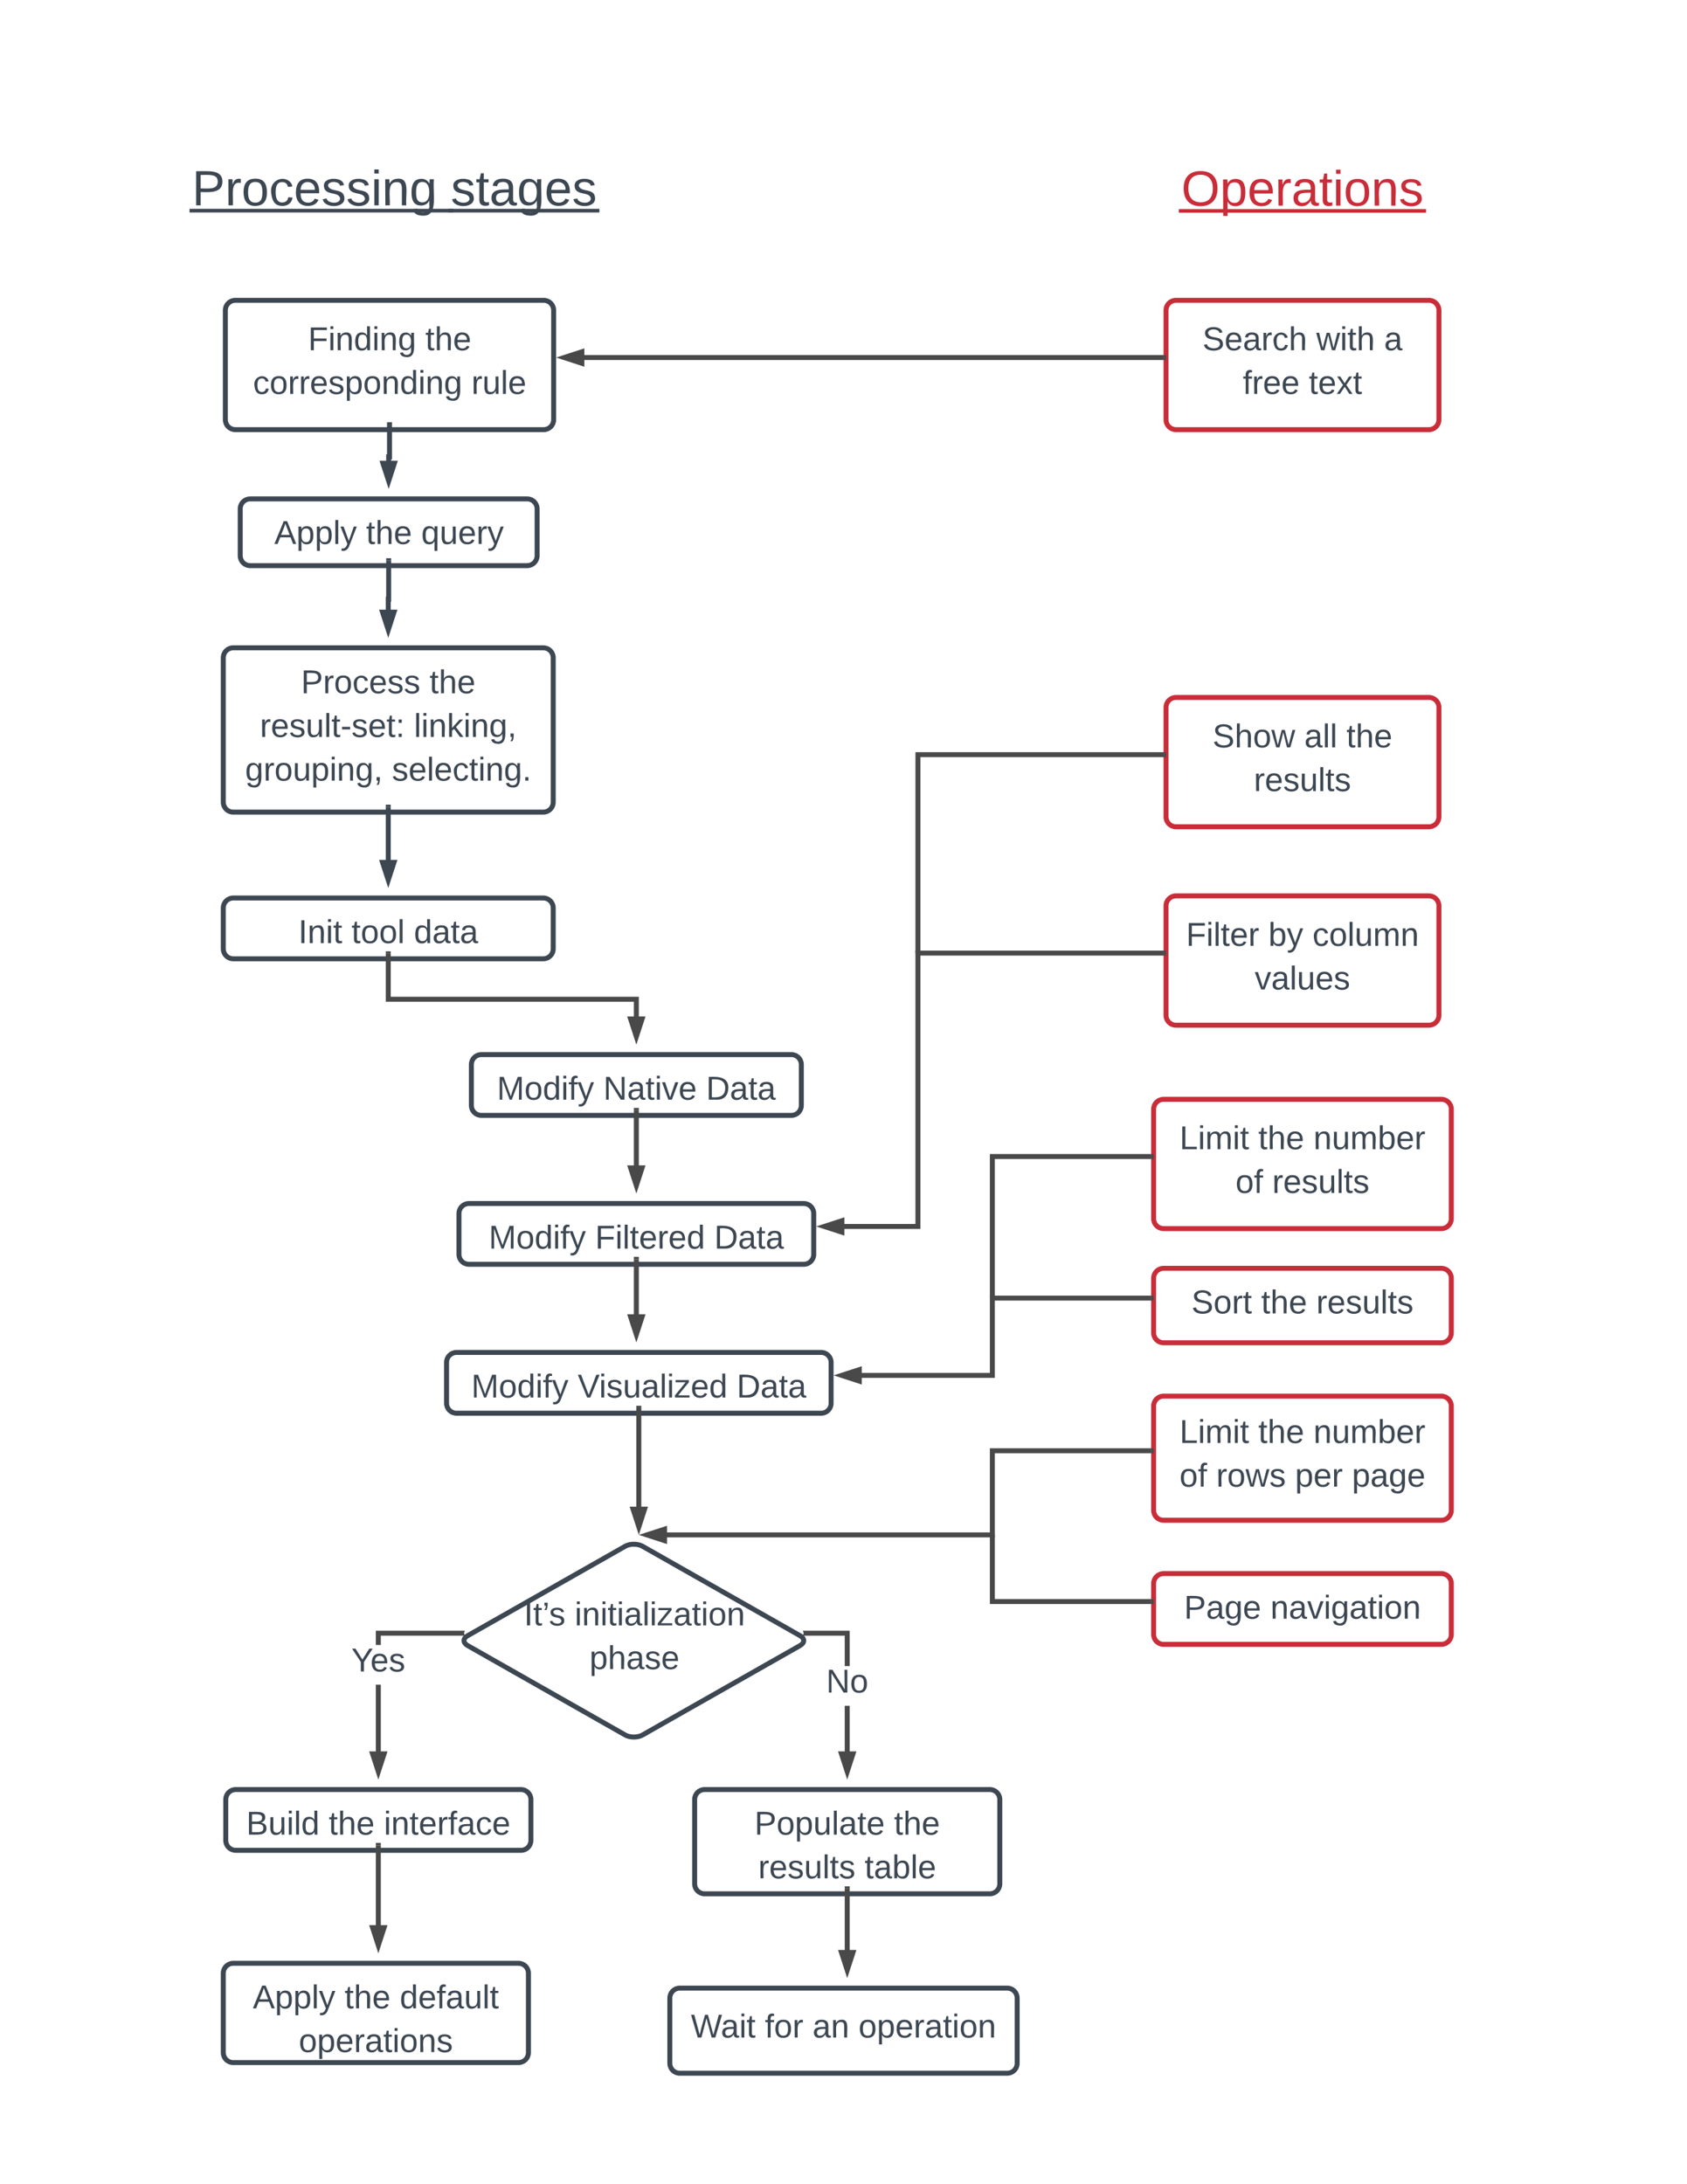 <svg xmlns="http://www.w3.org/2000/svg" xmlns:xlink="http://www.w3.org/1999/xlink" xmlns:lucid="lucid" width="1360" height="1760"><g transform="translate(0 1696)" lucid:page-tab-id="YGcM5DNywbTK"><path d="M0 0h1360v1760H0z" fill="#fff"/><g filter="url(#a)"><path d="M504.04-456.05c3.84-2.18 10.08-2.18 13.92 0l127.08 72.1c3.84 2.18 3.84 5.72 0 7.9l-127.08 72.1c-3.84 2.18-10.08 2.18-13.92 0l-127.08-72.1c-3.84-2.18-3.84-5.72 0-7.9z" stroke="#3d4752" stroke-width="4" fill="#fff"/><use xlink:href="#b" transform="matrix(1,0,0,1,385,-445) translate(37.389 52.733)"/><use xlink:href="#c" transform="matrix(1,0,0,1,385,-445) translate(78.278 52.733)"/><use xlink:href="#d" transform="matrix(1,0,0,1,385,-445) translate(90.204 87.933)"/></g><g filter="url(#e)"><path d="M181.67-1452c0-4.42 3.58-8 8-8h248.66c4.42 0 8 3.58 8 8v88.2c0 4.42-3.58 8-8 8H189.67c-4.42 0-8-3.58-8-8z" stroke="#3d4752" stroke-width="4" fill="#fff"/><use xlink:href="#f" transform="matrix(1,0,0,1,196.665,-1445) translate(51.685 25.233)"/><use xlink:href="#g" transform="matrix(1,0,0,1,196.665,-1445) translate(146.278 25.233)"/><use xlink:href="#h" transform="matrix(1,0,0,1,196.665,-1445) translate(7.315 60.433)"/><use xlink:href="#i" transform="matrix(1,0,0,1,196.665,-1445) translate(183.389 60.433)"/></g><path d="M314-1353.8v25.9h-.67v4.43" stroke="#3d4752" stroke-width="4" fill="none"/><path d="M316-1353.8h-4v-2h4zM313.33-1308.47l-4.63-14.27h9.27z" fill="#3d4752"/><path d="M313.33-1302l-7.4-22.74h14.8zm-1.88-18.74l1.88 5.8 1.88-5.8z" fill="#3d4752"/><g filter="url(#j)"><path d="M193.66-1292c0-4.42 3.58-8 8-8H425c4.42 0 8 3.58 8 8v37.8c0 4.42-3.58 8-8 8H201.66c-4.42 0-8-3.58-8-8z" stroke="#3d4752" stroke-width="4" fill="#fff"/><use xlink:href="#k" transform="matrix(1,0,0,1,208.661,-1285) translate(12.481 21.333)"/><use xlink:href="#l" transform="matrix(1,0,0,1,208.661,-1285) translate(86.481 21.333)"/><use xlink:href="#m" transform="matrix(1,0,0,1,208.661,-1285) translate(130.926 21.333)"/></g><path d="M313.33-1244.2v31.1H313v9.63" stroke="#3d4752" stroke-width="4" fill="none"/><path d="M315.33-1244.2h-4v-2h4zM313-1188.47l-4.64-14.27h9.28z" fill="#3d4752"/><path d="M313-1182l-7.4-22.74h14.8zm-1.88-18.74l1.88 5.8 1.88-5.8z" fill="#3d4752"/><g filter="url(#n)"><path d="M180-1172c0-4.42 3.58-8 8-8h250c4.42 0 8 3.58 8 8v116.4c0 4.42-3.58 8-8 8H188c-4.42 0-8-3.58-8-8z" stroke="#3d4752" stroke-width="4" fill="#fff"/><use xlink:href="#o" transform="matrix(1,0,0,1,195,-1165) translate(47.667 21.633)"/><use xlink:href="#g" transform="matrix(1,0,0,1,195,-1165) translate(151.296 21.633)"/><use xlink:href="#p" transform="matrix(1,0,0,1,195,-1165) translate(14.519 56.833)"/><use xlink:href="#q" transform="matrix(1,0,0,1,195,-1165) translate(138.741 56.833)"/><use xlink:href="#r" transform="matrix(1,0,0,1,195,-1165) translate(2.593 92.033)"/><use xlink:href="#s" transform="matrix(1,0,0,1,195,-1165) translate(120.963 92.033)"/></g><g filter="url(#t)"><path d="M180-970.4c0-4.42 3.58-8 8-8h250c4.42 0 8 3.58 8 8v32.98c0 4.42-3.58 8-8 8H188c-4.42 0-8-3.58-8-8z" stroke="#3d4752" stroke-width="4" fill="#fff"/><use xlink:href="#u" transform="matrix(1,0,0,1,195,-963.4) translate(45.481 21.333)"/><use xlink:href="#v" transform="matrix(1,0,0,1,195,-963.4) translate(88.37 21.333)"/><use xlink:href="#w" transform="matrix(1,0,0,1,195,-963.4) translate(138.667 21.333)"/></g><path d="M313-1045.6v43.73" stroke="#3d4752" stroke-width="4" fill="none"/><path d="M315-1045.6h-4v-2h4zM313-986.87l-4.64-14.27h9.28z" fill="#3d4752"/><path d="M313-980.4l-7.4-22.74h14.8zm-1.88-18.74l1.88 5.8 1.88-5.8z" fill="#3d4752"/><g filter="url(#t)"><path d="M380-844.22c0-4.42 3.58-8 8-8h250c4.42 0 8 3.58 8 8v32.98c0 4.42-3.58 8-8 8H388c-4.42 0-8-3.58-8-8z" stroke="#3d4752" stroke-width="4" fill="#fff"/><use xlink:href="#x" transform="matrix(1,0,0,1,395,-837.22) translate(5.593 21.333)"/><use xlink:href="#y" transform="matrix(1,0,0,1,395,-837.22) translate(91.37 21.333)"/><use xlink:href="#z" transform="matrix(1,0,0,1,395,-837.22) translate(174.185 21.333)"/></g><g filter="url(#A)"><path d="M370-724.22c0-4.42 3.58-8 8-8h270c4.42 0 8 3.58 8 8v32.98c0 4.42-3.58 8-8 8H378c-4.42 0-8-3.58-8-8z" stroke="#3d4752" stroke-width="4" fill="#fff"/><use xlink:href="#x" transform="matrix(1,0,0,1,385,-717.22) translate(9 21.333)"/><use xlink:href="#B" transform="matrix(1,0,0,1,385,-717.22) translate(94.778 21.333)"/><use xlink:href="#z" transform="matrix(1,0,0,1,385,-717.22) translate(190.778 21.333)"/></g><g filter="url(#C)"><path d="M360-604.22c0-4.42 3.58-8 8-8h294c4.42 0 8 3.58 8 8v32.98c0 4.42-3.58 8-8 8H368c-4.42 0-8-3.58-8-8z" stroke="#3d4752" stroke-width="4" fill="#fff"/><use xlink:href="#x" transform="matrix(1,0,0,1,375,-597.22) translate(4.926 21.333)"/><use xlink:href="#D" transform="matrix(1,0,0,1,375,-597.22) translate(90.704 21.333)"/><use xlink:href="#z" transform="matrix(1,0,0,1,375,-597.22) translate(218.852 21.333)"/></g><path d="M313-927.42v36.6h200v15.13" stroke="#494949" stroke-width="4" fill="none"/><path d="M315-927.42h-4v-2h4zM513-860.7l-4.64-14.26h9.28z" fill="#494949"/><path d="M513-854.22l-7.4-22.74h14.8zm-1.88-18.74l1.88 5.8 1.88-5.8z" fill="#494949"/><path d="M513-801.24v45.55" stroke="#494949" stroke-width="4" fill="none"/><path d="M515-801.24h-4v-2h4zM513-740.7l-4.64-14.26h9.28z" fill="#494949"/><path d="M513-734.22l-7.4-22.74h14.8zm-1.88-18.74l1.88 5.8 1.88-5.8z" fill="#494949"/><path d="M513-681.24v45.55" stroke="#494949" stroke-width="4" fill="none"/><path d="M515-681.24h-4v-2h4zM513-620.7l-4.64-14.26h9.28z" fill="#494949"/><path d="M513-614.22l-7.4-22.74h14.8zm-1.88-18.74l1.88 5.8 1.88-5.8z" fill="#494949"/><path d="M515-561.24v80.58" stroke="#494949" stroke-width="4" fill="none"/><path d="M517-561.24h-4v-2h4zM515-465.66l-4.64-14.26h9.28z" fill="#494949"/><path d="M515-459.2l-7.4-22.72h14.8zm-1.88-18.72l1.88 5.8 1.88-5.8z" fill="#494949"/><g filter="url(#E)"><path d="M182-252c0-4.42 3.58-8 8-8h230c4.42 0 8 3.58 8 8v32.98c0 4.42-3.58 8-8 8H190c-4.42 0-8-3.58-8-8z" stroke="#3d4752" stroke-width="4" fill="#fff"/><use xlink:href="#F" transform="matrix(1,0,0,1,197,-245) translate(1.481 21.333)"/><use xlink:href="#l" transform="matrix(1,0,0,1,197,-245) translate(68 21.333)"/><use xlink:href="#G" transform="matrix(1,0,0,1,197,-245) translate(112.444 21.333)"/></g><path d="M307-283.47h-4v-55.02h4zM372-378h-65v7.5h-4V-382h69zM374.08-380.06l.67 2.06H372v-4h2.8zM305-268.47l-4.64-14.27h9.28z" fill="#494949"/><path d="M305-262l-7.4-22.74h14.8zm-1.88-18.74l1.88 5.8 1.88-5.8z" fill="#494949"/><use xlink:href="#H" transform="matrix(1,0,0,1,283.259,-370.495) translate(0.005 21.333)"/><g filter="url(#I)"><path d="M180-112c0-4.42 3.58-8 8-8h230c4.42 0 8 3.58 8 8v64c0 4.42-3.58 8-8 8H188c-4.42 0-8-3.58-8-8z" stroke="#3d4752" stroke-width="4" fill="#fff"/><use xlink:href="#k" transform="matrix(1,0,0,1,195,-105) translate(8.815 21.333)"/><use xlink:href="#l" transform="matrix(1,0,0,1,195,-105) translate(82.815 21.333)"/><use xlink:href="#J" transform="matrix(1,0,0,1,195,-105) translate(127.259 21.333)"/><use xlink:href="#K" transform="matrix(1,0,0,1,195,-105) translate(45.852 56.533)"/></g><path d="M305-209.02v65.55" stroke="#494949" stroke-width="4" fill="none"/><path d="M307-209.02h-4v-2h4zM305-128.47l-4.64-14.27h9.28z" fill="#494949"/><path d="M305-122l-7.4-22.74h14.8zm-1.88-18.74l1.88 5.8 1.88-5.8z" fill="#494949"/><g filter="url(#L)"><path d="M560-252c0-4.42 3.58-8 8-8h230c4.42 0 8 3.58 8 8v68c0 4.42-3.58 8-8 8H568c-4.42 0-8-3.58-8-8z" stroke="#3d4752" stroke-width="4" fill="#fff"/><use xlink:href="#M" transform="matrix(1,0,0,1,575,-245) translate(33.222 21.333)"/><use xlink:href="#g" transform="matrix(1,0,0,1,575,-245) translate(145.741 21.333)"/><use xlink:href="#N" transform="matrix(1,0,0,1,575,-245) translate(36.259 56.533)"/><use xlink:href="#O" transform="matrix(1,0,0,1,575,-245) translate(122.037 56.533)"/></g><path d="M685-283.47h-4v-38.02h4zm0-70.02h-4V-378h-31v-4h35zM650-378h-2.8l.72-1.94-.67-2.06H650zM683-268.47l-4.64-14.27h9.28z" fill="#494949"/><path d="M683-262l-7.4-22.74h14.8zm-1.88-18.74l1.88 5.8 1.88-5.8z" fill="#494949"/><use xlink:href="#P" transform="matrix(1,0,0,1,666,-353.495) translate(0.005 21.333)"/><g filter="url(#Q)"><path d="M540-92c0-4.42 3.58-8 8-8h264c4.42 0 8 3.58 8 8v52.6c0 4.42-3.58 8-8 8H548c-4.42 0-8-3.58-8-8z" stroke="#3d4752" stroke-width="4" fill="#fff"/><use xlink:href="#R" transform="matrix(1,0,0,1,555,-85) translate(1.963 24.833)"/><use xlink:href="#S" transform="matrix(1,0,0,1,555,-85) translate(61.593 24.833)"/><use xlink:href="#T" transform="matrix(1,0,0,1,555,-85) translate(100.037 24.833)"/><use xlink:href="#U" transform="matrix(1,0,0,1,555,-85) translate(137.074 24.833)"/></g><path d="M683-174v50.53" stroke="#494949" stroke-width="4" fill="none"/><path d="M685-174h-4v-2h4zM683-108.47l-4.64-14.27h9.28z" fill="#494949"/><path d="M683-102l-7.4-22.74h14.8zm-1.88-18.74l1.88 5.8 1.88-5.8z" fill="#494949"/><g filter="url(#V)"><path d="M940-1452c0-4.42 3.58-8 8-8h204c4.42 0 8 3.58 8 8v88.2c0 4.42-3.58 8-8 8H948c-4.42 0-8-3.58-8-8z" stroke="#c92d39" stroke-width="4" fill="#fff"/><use xlink:href="#W" transform="matrix(1,0,0,1,955,-1445) translate(14.37 25.233)"/><use xlink:href="#X" transform="matrix(1,0,0,1,955,-1445) translate(106.148 25.233)"/><use xlink:href="#Y" transform="matrix(1,0,0,1,955,-1445) translate(160.815 25.233)"/><use xlink:href="#Z" transform="matrix(1,0,0,1,955,-1445) translate(46.889 60.433)"/><use xlink:href="#aa" transform="matrix(1,0,0,1,955,-1445) translate(100.148 60.433)"/></g><g filter="url(#V)"><path d="M940-1132c0-4.42 3.58-8 8-8h204c4.42 0 8 3.58 8 8v88.2c0 4.42-3.58 8-8 8H948c-4.42 0-8-3.58-8-8z" stroke="#c92d39" stroke-width="4" fill="#fff"/><use xlink:href="#ab" transform="matrix(1,0,0,1,955,-1125) translate(22.519 25.233)"/><use xlink:href="#ac" transform="matrix(1,0,0,1,955,-1125) translate(96.519 25.233)"/><use xlink:href="#g" transform="matrix(1,0,0,1,955,-1125) translate(130.444 25.233)"/><use xlink:href="#ad" transform="matrix(1,0,0,1,955,-1125) translate(55.815 60.433)"/></g><g filter="url(#V)"><path d="M940-972.1c0-4.42 3.58-8 8-8h204c4.42 0 8 3.58 8 8v88.2c0 4.42-3.58 8-8 8H948c-4.42 0-8-3.58-8-8z" stroke="#c92d39" stroke-width="4" fill="#fff"/><use xlink:href="#ae" transform="matrix(1,0,0,1,955,-965.1) translate(1.148 25.233)"/><use xlink:href="#af" transform="matrix(1,0,0,1,955,-965.1) translate(67.519 25.233)"/><use xlink:href="#ag" transform="matrix(1,0,0,1,955,-965.1) translate(103.074 25.233)"/><use xlink:href="#ah" transform="matrix(1,0,0,1,955,-965.1) translate(56.519 60.433)"/></g><g filter="url(#ai)"><path d="M930-808.2c0-4.42 3.58-8 8-8h224c4.42 0 8 3.58 8 8v88.2c0 4.42-3.58 8-8 8H938c-4.42 0-8-3.58-8-8z" stroke="#c92d39" stroke-width="4" fill="#fff"/><use xlink:href="#aj" transform="matrix(1,0,0,1,945,-801.2) translate(5.926 25.233)"/><use xlink:href="#l" transform="matrix(1,0,0,1,945,-801.2) translate(69.407 25.233)"/><use xlink:href="#ak" transform="matrix(1,0,0,1,945,-801.2) translate(113.852 25.233)"/><use xlink:href="#al" transform="matrix(1,0,0,1,945,-801.2) translate(51 60.433)"/><use xlink:href="#ad" transform="matrix(1,0,0,1,945,-801.2) translate(80.63 60.433)"/></g><g filter="url(#am)"><path d="M930-672c0-4.42 3.58-8 8-8h224c4.42 0 8 3.58 8 8v44c0 4.42-3.58 8-8 8H938c-4.42 0-8-3.58-8-8z" stroke="#c92d39" stroke-width="4" fill="#fff"/><use xlink:href="#an" transform="matrix(1,0,0,1,945,-665) translate(15.481 21.333)"/><use xlink:href="#l" transform="matrix(1,0,0,1,945,-665) translate(71.704 21.333)"/><use xlink:href="#ad" transform="matrix(1,0,0,1,945,-665) translate(116.148 21.333)"/></g><g filter="url(#ao)"><path d="M930-569c0-4.42 3.58-8 8-8h224c4.42 0 8 3.58 8 8v84c0 4.42-3.58 8-8 8H938c-4.42 0-8-3.58-8-8z" stroke="#c92d39" stroke-width="4" fill="#fff"/><use xlink:href="#aj" transform="matrix(1,0,0,1,945,-562) translate(5.926 22.733)"/><use xlink:href="#l" transform="matrix(1,0,0,1,945,-562) translate(69.407 22.733)"/><use xlink:href="#ak" transform="matrix(1,0,0,1,945,-562) translate(113.852 22.733)"/><use xlink:href="#al" transform="matrix(1,0,0,1,945,-562) translate(5.852 57.933)"/><use xlink:href="#ap" transform="matrix(1,0,0,1,945,-562) translate(35.481 57.933)"/><use xlink:href="#aq" transform="matrix(1,0,0,1,945,-562) translate(99.037 57.933)"/><use xlink:href="#ar" transform="matrix(1,0,0,1,945,-562) translate(144.889 57.933)"/></g><g filter="url(#as)"><path d="M930-426c0-4.42 3.58-8 8-8h224c4.42 0 8 3.58 8 8v41c0 4.42-3.58 8-8 8H938c-4.42 0-8-3.58-8-8z" stroke="#c92d39" stroke-width="4" fill="#fff"/><use xlink:href="#at" transform="matrix(1,0,0,1,945,-419) translate(9.519 21.333)"/><use xlink:href="#au" transform="matrix(1,0,0,1,945,-419) translate(79.148 21.333)"/></g><path d="M928-527H800v67.8H536.47" stroke="#494949" stroke-width="4" fill="none"/><path d="M930-525h-2v-4h2z" fill="#494949"/><path d="M521.47-459.2l14.27-4.62v9.27z" stroke="#494949" stroke-width="4" fill="#494949"/><path d="M928-405.5H800v-53.7" stroke="#494949" stroke-width="4" fill="none"/><path d="M930-403.5h-2v-4h2z" fill="#494949"/><path d="M928-764.1H800V-650" stroke="#494949" stroke-width="4" fill="none"/><path d="M930-762.1h-2v-4h2z" fill="#494949"/><path d="M693.47-587.73H800V-650h128" stroke="#494949" stroke-width="4" fill="none"/><path d="M692.74-583.1l-14.27-4.63 14.27-4.64z" fill="#494949"/><path d="M694.74-580.34l-22.74-7.4 22.74-7.38zm-9.8-7.4l5.8 1.9v-3.77zM930-648h-2v-4h2z" fill="#494949"/><path d="M679.47-707.73H740V-928h198" stroke="#494949" stroke-width="4" fill="none"/><path d="M678.74-703.1l-14.27-4.63 14.27-4.64z" fill="#494949"/><path d="M680.74-700.34l-22.74-7.4 22.74-7.38zm-9.8-7.4l5.8 1.9v-3.77zM940-926h-2v-4h2z" fill="#494949"/><path d="M938-1087.9H740V-928" stroke="#494949" stroke-width="4" fill="none"/><path d="M940-1085.9h-2v-4h2z" fill="#494949"/><path d="M469.8-1407.9H938" stroke="#494949" stroke-width="4" fill="none"/><path d="M469.07-1403.26l-14.26-4.64 14.27-4.64z" fill="#494949"/><path d="M471.07-1400.5l-22.74-7.4 22.74-7.4zm-9.8-7.4l5.8 1.88v-3.76zM940-1405.9h-2v-4h2z" fill="#494949"/><g filter="url(#av)"><path d="M132-1600h372v110.8H132z" stroke="#000" stroke-opacity="0" stroke-width="4" fill="#fff" fill-opacity="0"/><use xlink:href="#aw" transform="matrix(1,0,0,1,137,-1595) translate(17.778 58.5)"/><use xlink:href="#ax" transform="matrix(1,0,0,1,137,-1595) translate(226.444 58.5)"/></g><g filter="url(#av)"><path d="M864-1599.8h372v110.8H864z" stroke="#000" stroke-opacity="0" stroke-width="4" fill="#fff" fill-opacity="0"/><use xlink:href="#ay" transform="matrix(1,0,0,1,869,-1594.8) translate(83.333 58.5)"/></g><defs><path fill="#3d4752" d="M33 0v-248h34V0H33" id="az"/><path fill="#3d4752" d="M59-47c-2 24 18 29 38 22v24C64 9 27 4 27-40v-127H5v-23h24l9-43h21v43h35v23H59v120" id="aA"/><path fill="#3d4752" d="M58-248c1 32-1 62-14 81H22c9-13 17-27 17-46H23v-35h35" id="aB"/><path fill="#3d4752" d="M135-143c-3-34-86-38-87 0 15 53 115 12 119 90S17 21 10-45l28-5c4 36 97 45 98 0-10-56-113-15-118-90-4-57 82-63 122-42 12 7 21 19 24 35" id="aC"/><g id="b"><use transform="matrix(0.074,0,0,0.074,0,0)" xlink:href="#az"/><use transform="matrix(0.074,0,0,0.074,7.407,0)" xlink:href="#aA"/><use transform="matrix(0.074,0,0,0.074,14.815,0)" xlink:href="#aB"/><use transform="matrix(0.074,0,0,0.074,20.148,0)" xlink:href="#aC"/></g><path fill="#3d4752" d="M24-231v-30h32v30H24zM24 0v-190h32V0H24" id="aD"/><path fill="#3d4752" d="M117-194c89-4 53 116 60 194h-32v-121c0-31-8-49-39-48C34-167 62-67 57 0H25l-1-190h30c1 10-1 24 2 32 11-22 29-35 61-36" id="aE"/><path fill="#3d4752" d="M141-36C126-15 110 5 73 4 37 3 15-17 15-53c-1-64 63-63 125-63 3-35-9-54-41-54-24 1-41 7-42 31l-33-3c5-37 33-52 76-52 45 0 72 20 72 64v82c-1 20 7 32 28 27v20c-31 9-61-2-59-35zM48-53c0 20 12 33 32 33 41-3 63-29 60-74-43 2-92-5-92 41" id="aF"/><path fill="#3d4752" d="M24 0v-261h32V0H24" id="aG"/><path fill="#3d4752" d="M9 0v-24l116-142H16v-24h144v24L44-24h123V0H9" id="aH"/><path fill="#3d4752" d="M100-194c62-1 85 37 85 99 1 63-27 99-86 99S16-35 15-95c0-66 28-99 85-99zM99-20c44 1 53-31 53-75 0-43-8-75-51-75s-53 32-53 75 10 74 51 75" id="aI"/><g id="c"><use transform="matrix(0.074,0,0,0.074,0,0)" xlink:href="#aD"/><use transform="matrix(0.074,0,0,0.074,5.852,0)" xlink:href="#aE"/><use transform="matrix(0.074,0,0,0.074,20.667,0)" xlink:href="#aD"/><use transform="matrix(0.074,0,0,0.074,26.519,0)" xlink:href="#aA"/><use transform="matrix(0.074,0,0,0.074,33.926,0)" xlink:href="#aD"/><use transform="matrix(0.074,0,0,0.074,39.778,0)" xlink:href="#aF"/><use transform="matrix(0.074,0,0,0.074,54.593,0)" xlink:href="#aG"/><use transform="matrix(0.074,0,0,0.074,60.444,0)" xlink:href="#aD"/><use transform="matrix(0.074,0,0,0.074,66.296,0)" xlink:href="#aH"/><use transform="matrix(0.074,0,0,0.074,79.63,0)" xlink:href="#aF"/><use transform="matrix(0.074,0,0,0.074,94.444,0)" xlink:href="#aA"/><use transform="matrix(0.074,0,0,0.074,101.852,0)" xlink:href="#aD"/><use transform="matrix(0.074,0,0,0.074,107.704,0)" xlink:href="#aI"/><use transform="matrix(0.074,0,0,0.074,122.519,0)" xlink:href="#aE"/></g><path fill="#3d4752" d="M115-194c55 1 70 41 70 98S169 2 115 4C84 4 66-9 55-30l1 105H24l-1-265h31l2 30c10-21 28-34 59-34zm-8 174c40 0 45-34 45-75s-6-73-45-74c-42 0-51 32-51 76 0 43 10 73 51 73" id="aJ"/><path fill="#3d4752" d="M106-169C34-169 62-67 57 0H25v-261h32l-1 103c12-21 28-36 61-36 89 0 53 116 60 194h-32v-121c2-32-8-49-39-48" id="aK"/><path fill="#3d4752" d="M100-194c63 0 86 42 84 106H49c0 40 14 67 53 68 26 1 43-12 49-29l28 8c-11 28-37 45-77 45C44 4 14-33 15-96c1-61 26-98 85-98zm52 81c6-60-76-77-97-28-3 7-6 17-6 28h103" id="aL"/><g id="d"><use transform="matrix(0.074,0,0,0.074,0,0)" xlink:href="#aJ"/><use transform="matrix(0.074,0,0,0.074,14.815,0)" xlink:href="#aK"/><use transform="matrix(0.074,0,0,0.074,29.63,0)" xlink:href="#aF"/><use transform="matrix(0.074,0,0,0.074,44.444,0)" xlink:href="#aC"/><use transform="matrix(0.074,0,0,0.074,57.778,0)" xlink:href="#aL"/></g><filter id="a" filterUnits="objectBoundingBox" x="-.04" y="-.03" width="1.07" height="1.13"><feOffset result="offOut" in="SourceAlpha" dy="6"/><feGaussianBlur result="blurOut" in="offOut" stdDeviation="5"/><feColorMatrix result="colorOut" in="blurOut" values="0 0 0 0 0 0 0 0 0 0 0 0 0 0 0 0 0 0 0.169 0"/><feBlend in="SourceGraphic" in2="colorOut"/></filter><path fill="#3d4752" d="M63-220v92h138v28H63V0H30v-248h175v28H63" id="aM"/><path fill="#3d4752" d="M85-194c31 0 48 13 60 33l-1-100h32l1 261h-30c-2-10 0-23-3-31C134-8 116 4 85 4 32 4 16-35 15-94c0-66 23-100 70-100zm9 24c-40 0-46 34-46 75 0 40 6 74 45 74 42 0 51-32 51-76 0-42-9-74-50-73" id="aN"/><path fill="#3d4752" d="M177-190C167-65 218 103 67 71c-23-6-38-20-44-43l32-5c15 47 100 32 89-28v-30C133-14 115 1 83 1 29 1 15-40 15-95c0-56 16-97 71-98 29-1 48 16 59 35 1-10 0-23 2-32h30zM94-22c36 0 50-32 50-73 0-42-14-75-50-75-39 0-46 34-46 75s6 73 46 73" id="aO"/><g id="f"><use transform="matrix(0.074,0,0,0.074,0,0)" xlink:href="#aM"/><use transform="matrix(0.074,0,0,0.074,16.222,0)" xlink:href="#aD"/><use transform="matrix(0.074,0,0,0.074,22.074,0)" xlink:href="#aE"/><use transform="matrix(0.074,0,0,0.074,36.889,0)" xlink:href="#aN"/><use transform="matrix(0.074,0,0,0.074,51.704,0)" xlink:href="#aD"/><use transform="matrix(0.074,0,0,0.074,57.556,0)" xlink:href="#aE"/><use transform="matrix(0.074,0,0,0.074,72.37,0)" xlink:href="#aO"/></g><g id="g"><use transform="matrix(0.074,0,0,0.074,0,0)" xlink:href="#aA"/><use transform="matrix(0.074,0,0,0.074,7.407,0)" xlink:href="#aK"/><use transform="matrix(0.074,0,0,0.074,22.222,0)" xlink:href="#aL"/></g><path fill="#3d4752" d="M96-169c-40 0-48 33-48 73s9 75 48 75c24 0 41-14 43-38l32 2c-6 37-31 61-74 61-59 0-76-41-82-99-10-93 101-131 147-64 4 7 5 14 7 22l-32 3c-4-21-16-35-41-35" id="aP"/><path fill="#3d4752" d="M114-163C36-179 61-72 57 0H25l-1-190h30c1 12-1 29 2 39 6-27 23-49 58-41v29" id="aQ"/><g id="h"><use transform="matrix(0.074,0,0,0.074,0,0)" xlink:href="#aP"/><use transform="matrix(0.074,0,0,0.074,13.333,0)" xlink:href="#aI"/><use transform="matrix(0.074,0,0,0.074,28.148,0)" xlink:href="#aQ"/><use transform="matrix(0.074,0,0,0.074,36.963,0)" xlink:href="#aQ"/><use transform="matrix(0.074,0,0,0.074,45.778,0)" xlink:href="#aL"/><use transform="matrix(0.074,0,0,0.074,60.593,0)" xlink:href="#aC"/><use transform="matrix(0.074,0,0,0.074,73.926,0)" xlink:href="#aJ"/><use transform="matrix(0.074,0,0,0.074,88.741,0)" xlink:href="#aI"/><use transform="matrix(0.074,0,0,0.074,103.556,0)" xlink:href="#aE"/><use transform="matrix(0.074,0,0,0.074,118.37,0)" xlink:href="#aN"/><use transform="matrix(0.074,0,0,0.074,133.185,0)" xlink:href="#aD"/><use transform="matrix(0.074,0,0,0.074,139.037,0)" xlink:href="#aE"/><use transform="matrix(0.074,0,0,0.074,153.852,0)" xlink:href="#aO"/></g><path fill="#3d4752" d="M84 4C-5 8 30-112 23-190h32v120c0 31 7 50 39 49 72-2 45-101 50-169h31l1 190h-30c-1-10 1-25-2-33-11 22-28 36-60 37" id="aR"/><g id="i"><use transform="matrix(0.074,0,0,0.074,0,0)" xlink:href="#aQ"/><use transform="matrix(0.074,0,0,0.074,8.815,0)" xlink:href="#aR"/><use transform="matrix(0.074,0,0,0.074,23.63,0)" xlink:href="#aG"/><use transform="matrix(0.074,0,0,0.074,29.481,0)" xlink:href="#aL"/></g><filter id="e" filterUnits="objectBoundingBox" x="-.04" y="-.04" width="1.08" height="1.19"><feOffset result="offOut" in="SourceAlpha" dy="6"/><feGaussianBlur result="blurOut" in="offOut" stdDeviation="5"/><feColorMatrix result="colorOut" in="blurOut" values="0 0 0 0 0 0 0 0 0 0 0 0 0 0 0 0 0 0 0.169 0"/><feBlend in="SourceGraphic" in2="colorOut"/></filter><path fill="#3d4752" d="M205 0l-28-72H64L36 0H1l101-248h38L239 0h-34zm-38-99l-47-123c-12 45-31 82-46 123h93" id="aS"/><path fill="#3d4752" d="M179-190L93 31C79 59 56 82 12 73V49c39 6 53-20 64-50L1-190h34L92-34l54-156h33" id="aT"/><g id="k"><use transform="matrix(0.074,0,0,0.074,0,0)" xlink:href="#aS"/><use transform="matrix(0.074,0,0,0.074,17.778,0)" xlink:href="#aJ"/><use transform="matrix(0.074,0,0,0.074,32.593,0)" xlink:href="#aJ"/><use transform="matrix(0.074,0,0,0.074,47.407,0)" xlink:href="#aG"/><use transform="matrix(0.074,0,0,0.074,53.259,0)" xlink:href="#aT"/></g><g id="l"><use transform="matrix(0.074,0,0,0.074,0,0)" xlink:href="#aA"/><use transform="matrix(0.074,0,0,0.074,7.407,0)" xlink:href="#aK"/><use transform="matrix(0.074,0,0,0.074,22.222,0)" xlink:href="#aL"/></g><path fill="#3d4752" d="M145-31C134-9 116 4 85 4 32 4 16-35 15-94c0-59 17-99 70-100 32-1 48 14 60 33 0-11-1-24 2-32h30l-1 268h-32zM93-21c41 0 51-33 51-76s-8-73-50-73c-40 0-46 35-46 75s5 74 45 74" id="aU"/><g id="m"><use transform="matrix(0.074,0,0,0.074,0,0)" xlink:href="#aU"/><use transform="matrix(0.074,0,0,0.074,14.815,0)" xlink:href="#aR"/><use transform="matrix(0.074,0,0,0.074,29.63,0)" xlink:href="#aL"/><use transform="matrix(0.074,0,0,0.074,44.444,0)" xlink:href="#aQ"/><use transform="matrix(0.074,0,0,0.074,53.259,0)" xlink:href="#aT"/></g><filter id="j" filterUnits="objectBoundingBox" x="-.04" y="-.07" width="1.08" height="1.37"><feOffset result="offOut" in="SourceAlpha" dy="6"/><feGaussianBlur result="blurOut" in="offOut" stdDeviation="5"/><feColorMatrix result="colorOut" in="blurOut" values="0 0 0 0 0 0 0 0 0 0 0 0 0 0 0 0 0 0 0.169 0"/><feBlend in="SourceGraphic" in2="colorOut"/></filter><path fill="#3d4752" d="M30-248c87 1 191-15 191 75 0 78-77 80-158 76V0H30v-248zm33 125c57 0 124 11 124-50 0-59-68-47-124-48v98" id="aV"/><g id="o"><use transform="matrix(0.074,0,0,0.074,0,0)" xlink:href="#aV"/><use transform="matrix(0.074,0,0,0.074,17.778,0)" xlink:href="#aQ"/><use transform="matrix(0.074,0,0,0.074,26.593,0)" xlink:href="#aI"/><use transform="matrix(0.074,0,0,0.074,41.407,0)" xlink:href="#aP"/><use transform="matrix(0.074,0,0,0.074,54.741,0)" xlink:href="#aL"/><use transform="matrix(0.074,0,0,0.074,69.556,0)" xlink:href="#aC"/><use transform="matrix(0.074,0,0,0.074,82.889,0)" xlink:href="#aC"/></g><path fill="#3d4752" d="M16-82v-28h88v28H16" id="aW"/><path fill="#3d4752" d="M33-154v-36h34v36H33zM33 0v-36h34V0H33" id="aX"/><g id="p"><use transform="matrix(0.074,0,0,0.074,0,0)" xlink:href="#aQ"/><use transform="matrix(0.074,0,0,0.074,8.815,0)" xlink:href="#aL"/><use transform="matrix(0.074,0,0,0.074,23.63,0)" xlink:href="#aC"/><use transform="matrix(0.074,0,0,0.074,36.963,0)" xlink:href="#aR"/><use transform="matrix(0.074,0,0,0.074,51.778,0)" xlink:href="#aG"/><use transform="matrix(0.074,0,0,0.074,57.63,0)" xlink:href="#aA"/><use transform="matrix(0.074,0,0,0.074,65.037,0)" xlink:href="#aW"/><use transform="matrix(0.074,0,0,0.074,73.852,0)" xlink:href="#aC"/><use transform="matrix(0.074,0,0,0.074,87.185,0)" xlink:href="#aL"/><use transform="matrix(0.074,0,0,0.074,102,0)" xlink:href="#aA"/><use transform="matrix(0.074,0,0,0.074,109.407,0)" xlink:href="#aX"/></g><path fill="#3d4752" d="M143 0L79-87 56-68V0H24v-261h32v163l83-92h37l-77 82L181 0h-38" id="aY"/><path fill="#3d4752" d="M68-38c1 34 0 65-14 84H32c9-13 17-26 17-46H33v-38h35" id="aZ"/><g id="q"><use transform="matrix(0.074,0,0,0.074,0,0)" xlink:href="#aG"/><use transform="matrix(0.074,0,0,0.074,5.852,0)" xlink:href="#aD"/><use transform="matrix(0.074,0,0,0.074,11.704,0)" xlink:href="#aE"/><use transform="matrix(0.074,0,0,0.074,26.519,0)" xlink:href="#aY"/><use transform="matrix(0.074,0,0,0.074,39.852,0)" xlink:href="#aD"/><use transform="matrix(0.074,0,0,0.074,45.704,0)" xlink:href="#aE"/><use transform="matrix(0.074,0,0,0.074,60.519,0)" xlink:href="#aO"/><use transform="matrix(0.074,0,0,0.074,75.333,0)" xlink:href="#aZ"/></g><g id="r"><use transform="matrix(0.074,0,0,0.074,0,0)" xlink:href="#aO"/><use transform="matrix(0.074,0,0,0.074,14.815,0)" xlink:href="#aQ"/><use transform="matrix(0.074,0,0,0.074,23.63,0)" xlink:href="#aI"/><use transform="matrix(0.074,0,0,0.074,38.444,0)" xlink:href="#aR"/><use transform="matrix(0.074,0,0,0.074,53.259,0)" xlink:href="#aJ"/><use transform="matrix(0.074,0,0,0.074,68.074,0)" xlink:href="#aD"/><use transform="matrix(0.074,0,0,0.074,73.926,0)" xlink:href="#aE"/><use transform="matrix(0.074,0,0,0.074,88.741,0)" xlink:href="#aO"/><use transform="matrix(0.074,0,0,0.074,103.556,0)" xlink:href="#aZ"/></g><path fill="#3d4752" d="M33 0v-38h34V0H33" id="ba"/><g id="s"><use transform="matrix(0.074,0,0,0.074,0,0)" xlink:href="#aC"/><use transform="matrix(0.074,0,0,0.074,13.333,0)" xlink:href="#aL"/><use transform="matrix(0.074,0,0,0.074,28.148,0)" xlink:href="#aG"/><use transform="matrix(0.074,0,0,0.074,34,0)" xlink:href="#aL"/><use transform="matrix(0.074,0,0,0.074,48.815,0)" xlink:href="#aP"/><use transform="matrix(0.074,0,0,0.074,62.148,0)" xlink:href="#aA"/><use transform="matrix(0.074,0,0,0.074,69.556,0)" xlink:href="#aD"/><use transform="matrix(0.074,0,0,0.074,75.407,0)" xlink:href="#aE"/><use transform="matrix(0.074,0,0,0.074,90.222,0)" xlink:href="#aO"/><use transform="matrix(0.074,0,0,0.074,105.037,0)" xlink:href="#ba"/></g><filter id="n" filterUnits="objectBoundingBox" x="-.04" y="-.03" width="1.08" height="1.15"><feOffset result="offOut" in="SourceAlpha" dy="6"/><feGaussianBlur result="blurOut" in="offOut" stdDeviation="5"/><feColorMatrix result="colorOut" in="blurOut" values="0 0 0 0 0 0 0 0 0 0 0 0 0 0 0 0 0 0 0.169 0"/><feBlend in="SourceGraphic" in2="colorOut"/></filter><g id="u"><use transform="matrix(0.074,0,0,0.074,0,0)" xlink:href="#az"/><use transform="matrix(0.074,0,0,0.074,7.407,0)" xlink:href="#aE"/><use transform="matrix(0.074,0,0,0.074,22.222,0)" xlink:href="#aD"/><use transform="matrix(0.074,0,0,0.074,28.074,0)" xlink:href="#aA"/></g><g id="v"><use transform="matrix(0.074,0,0,0.074,0,0)" xlink:href="#aA"/><use transform="matrix(0.074,0,0,0.074,7.407,0)" xlink:href="#aI"/><use transform="matrix(0.074,0,0,0.074,22.222,0)" xlink:href="#aI"/><use transform="matrix(0.074,0,0,0.074,37.037,0)" xlink:href="#aG"/></g><g id="w"><use transform="matrix(0.074,0,0,0.074,0,0)" xlink:href="#aN"/><use transform="matrix(0.074,0,0,0.074,14.815,0)" xlink:href="#aF"/><use transform="matrix(0.074,0,0,0.074,29.63,0)" xlink:href="#aA"/><use transform="matrix(0.074,0,0,0.074,37.037,0)" xlink:href="#aF"/></g><filter id="t" filterUnits="objectBoundingBox" x="-.04" y="-.08" width="1.08" height="1.41"><feOffset result="offOut" in="SourceAlpha" dy="6"/><feGaussianBlur result="blurOut" in="offOut" stdDeviation="5"/><feColorMatrix result="colorOut" in="blurOut" values="0 0 0 0 0 0 0 0 0 0 0 0 0 0 0 0 0 0 0.169 0"/><feBlend in="SourceGraphic" in2="colorOut"/></filter><path fill="#3d4752" d="M240 0l2-218c-23 76-54 145-80 218h-23L58-218 59 0H30v-248h44l77 211c21-75 51-140 76-211h43V0h-30" id="bb"/><path fill="#3d4752" d="M101-234c-31-9-42 10-38 44h38v23H63V0H32v-167H5v-23h27c-7-52 17-82 69-68v24" id="bc"/><g id="x"><use transform="matrix(0.074,0,0,0.074,0,0)" xlink:href="#bb"/><use transform="matrix(0.074,0,0,0.074,22.148,0)" xlink:href="#aI"/><use transform="matrix(0.074,0,0,0.074,36.963,0)" xlink:href="#aN"/><use transform="matrix(0.074,0,0,0.074,51.778,0)" xlink:href="#aD"/><use transform="matrix(0.074,0,0,0.074,57.63,0)" xlink:href="#bc"/><use transform="matrix(0.074,0,0,0.074,65.037,0)" xlink:href="#aT"/></g><path fill="#3d4752" d="M190 0L58-211 59 0H30v-248h39L202-35l-2-213h31V0h-41" id="bd"/><path fill="#3d4752" d="M108 0H70L1-190h34L89-25l56-165h34" id="be"/><g id="y"><use transform="matrix(0.074,0,0,0.074,0,0)" xlink:href="#bd"/><use transform="matrix(0.074,0,0,0.074,19.185,0)" xlink:href="#aF"/><use transform="matrix(0.074,0,0,0.074,34,0)" xlink:href="#aA"/><use transform="matrix(0.074,0,0,0.074,41.407,0)" xlink:href="#aD"/><use transform="matrix(0.074,0,0,0.074,47.259,0)" xlink:href="#be"/><use transform="matrix(0.074,0,0,0.074,60.593,0)" xlink:href="#aL"/></g><path fill="#3d4752" d="M30-248c118-7 216 8 213 122C240-48 200 0 122 0H30v-248zM63-27c89 8 146-16 146-99s-60-101-146-95v194" id="bf"/><g id="z"><use transform="matrix(0.074,0,0,0.074,0,0)" xlink:href="#bf"/><use transform="matrix(0.074,0,0,0.074,19.185,0)" xlink:href="#aF"/><use transform="matrix(0.074,0,0,0.074,34,0)" xlink:href="#aA"/><use transform="matrix(0.074,0,0,0.074,41.407,0)" xlink:href="#aF"/></g><g id="B"><use transform="matrix(0.074,0,0,0.074,0,0)" xlink:href="#aM"/><use transform="matrix(0.074,0,0,0.074,16.222,0)" xlink:href="#aD"/><use transform="matrix(0.074,0,0,0.074,22.074,0)" xlink:href="#aG"/><use transform="matrix(0.074,0,0,0.074,27.926,0)" xlink:href="#aA"/><use transform="matrix(0.074,0,0,0.074,35.333,0)" xlink:href="#aL"/><use transform="matrix(0.074,0,0,0.074,50.148,0)" xlink:href="#aQ"/><use transform="matrix(0.074,0,0,0.074,58.963,0)" xlink:href="#aL"/><use transform="matrix(0.074,0,0,0.074,73.778,0)" xlink:href="#aN"/></g><filter id="A" filterUnits="objectBoundingBox" x="-.03" y="-.08" width="1.07" height="1.41"><feOffset result="offOut" in="SourceAlpha" dy="6"/><feGaussianBlur result="blurOut" in="offOut" stdDeviation="5"/><feColorMatrix result="colorOut" in="blurOut" values="0 0 0 0 0 0 0 0 0 0 0 0 0 0 0 0 0 0 0.169 0"/><feBlend in="SourceGraphic" in2="colorOut"/></filter><path fill="#3d4752" d="M137 0h-34L2-248h35l83 218 83-218h36" id="bg"/><g id="D"><use transform="matrix(0.074,0,0,0.074,0,0)" xlink:href="#bg"/><use transform="matrix(0.074,0,0,0.074,17.259,0)" xlink:href="#aD"/><use transform="matrix(0.074,0,0,0.074,23.111,0)" xlink:href="#aC"/><use transform="matrix(0.074,0,0,0.074,36.444,0)" xlink:href="#aR"/><use transform="matrix(0.074,0,0,0.074,51.259,0)" xlink:href="#aF"/><use transform="matrix(0.074,0,0,0.074,66.074,0)" xlink:href="#aG"/><use transform="matrix(0.074,0,0,0.074,71.926,0)" xlink:href="#aD"/><use transform="matrix(0.074,0,0,0.074,77.778,0)" xlink:href="#aH"/><use transform="matrix(0.074,0,0,0.074,91.111,0)" xlink:href="#aL"/><use transform="matrix(0.074,0,0,0.074,105.926,0)" xlink:href="#aN"/></g><filter id="C" filterUnits="objectBoundingBox" x="-.03" y="-.08" width="1.06" height="1.41"><feOffset result="offOut" in="SourceAlpha" dy="6"/><feGaussianBlur result="blurOut" in="offOut" stdDeviation="5"/><feColorMatrix result="colorOut" in="blurOut" values="0 0 0 0 0 0 0 0 0 0 0 0 0 0 0 0 0 0 0.169 0"/><feBlend in="SourceGraphic" in2="colorOut"/></filter><path fill="#3d4752" d="M160-131c35 5 61 23 61 61C221 17 115-2 30 0v-248c76 3 177-17 177 60 0 33-19 50-47 57zm-97-11c50-1 110 9 110-42 0-47-63-36-110-37v79zm0 115c55-2 124 14 124-45 0-56-70-42-124-44v89" id="bh"/><g id="F"><use transform="matrix(0.074,0,0,0.074,0,0)" xlink:href="#bh"/><use transform="matrix(0.074,0,0,0.074,17.778,0)" xlink:href="#aR"/><use transform="matrix(0.074,0,0,0.074,32.593,0)" xlink:href="#aD"/><use transform="matrix(0.074,0,0,0.074,38.444,0)" xlink:href="#aG"/><use transform="matrix(0.074,0,0,0.074,44.296,0)" xlink:href="#aN"/></g><g id="G"><use transform="matrix(0.074,0,0,0.074,0,0)" xlink:href="#aD"/><use transform="matrix(0.074,0,0,0.074,5.852,0)" xlink:href="#aE"/><use transform="matrix(0.074,0,0,0.074,20.667,0)" xlink:href="#aA"/><use transform="matrix(0.074,0,0,0.074,28.074,0)" xlink:href="#aL"/><use transform="matrix(0.074,0,0,0.074,42.889,0)" xlink:href="#aQ"/><use transform="matrix(0.074,0,0,0.074,51.704,0)" xlink:href="#bc"/><use transform="matrix(0.074,0,0,0.074,59.111,0)" xlink:href="#aF"/><use transform="matrix(0.074,0,0,0.074,73.926,0)" xlink:href="#aP"/><use transform="matrix(0.074,0,0,0.074,87.259,0)" xlink:href="#aL"/></g><filter id="E" filterUnits="objectBoundingBox" x="-.04" y="-.08" width="1.08" height="1.41"><feOffset result="offOut" in="SourceAlpha" dy="6"/><feGaussianBlur result="blurOut" in="offOut" stdDeviation="5"/><feColorMatrix result="colorOut" in="blurOut" values="0 0 0 0 0 0 0 0 0 0 0 0 0 0 0 0 0 0 0.169 0"/><feBlend in="SourceGraphic" in2="colorOut"/></filter><path fill="#3d4752" d="M137-103V0h-34v-103L8-248h37l75 118 75-118h37" id="bi"/><g id="H"><use transform="matrix(0.074,0,0,0.074,0,0)" xlink:href="#bi"/><use transform="matrix(0.074,0,0,0.074,15.333,0)" xlink:href="#aL"/><use transform="matrix(0.074,0,0,0.074,30.148,0)" xlink:href="#aC"/></g><g id="J"><use transform="matrix(0.074,0,0,0.074,0,0)" xlink:href="#aN"/><use transform="matrix(0.074,0,0,0.074,14.815,0)" xlink:href="#aL"/><use transform="matrix(0.074,0,0,0.074,29.63,0)" xlink:href="#bc"/><use transform="matrix(0.074,0,0,0.074,37.037,0)" xlink:href="#aF"/><use transform="matrix(0.074,0,0,0.074,51.852,0)" xlink:href="#aR"/><use transform="matrix(0.074,0,0,0.074,66.667,0)" xlink:href="#aG"/><use transform="matrix(0.074,0,0,0.074,72.519,0)" xlink:href="#aA"/></g><g id="K"><use transform="matrix(0.074,0,0,0.074,0,0)" xlink:href="#aI"/><use transform="matrix(0.074,0,0,0.074,14.815,0)" xlink:href="#aJ"/><use transform="matrix(0.074,0,0,0.074,29.63,0)" xlink:href="#aL"/><use transform="matrix(0.074,0,0,0.074,44.444,0)" xlink:href="#aQ"/><use transform="matrix(0.074,0,0,0.074,53.259,0)" xlink:href="#aF"/><use transform="matrix(0.074,0,0,0.074,68.074,0)" xlink:href="#aA"/><use transform="matrix(0.074,0,0,0.074,75.481,0)" xlink:href="#aD"/><use transform="matrix(0.074,0,0,0.074,81.333,0)" xlink:href="#aI"/><use transform="matrix(0.074,0,0,0.074,96.148,0)" xlink:href="#aE"/><use transform="matrix(0.074,0,0,0.074,110.963,0)" xlink:href="#aC"/></g><filter id="I" filterUnits="objectBoundingBox" x="-.04" y="-.05" width="1.08" height="1.25"><feOffset result="offOut" in="SourceAlpha" dy="6"/><feGaussianBlur result="blurOut" in="offOut" stdDeviation="5"/><feColorMatrix result="colorOut" in="blurOut" values="0 0 0 0 0 0 0 0 0 0 0 0 0 0 0 0 0 0 0.169 0"/><feBlend in="SourceGraphic" in2="colorOut"/></filter><g id="M"><use transform="matrix(0.074,0,0,0.074,0,0)" xlink:href="#aV"/><use transform="matrix(0.074,0,0,0.074,17.778,0)" xlink:href="#aI"/><use transform="matrix(0.074,0,0,0.074,32.593,0)" xlink:href="#aJ"/><use transform="matrix(0.074,0,0,0.074,47.407,0)" xlink:href="#aR"/><use transform="matrix(0.074,0,0,0.074,62.222,0)" xlink:href="#aG"/><use transform="matrix(0.074,0,0,0.074,68.074,0)" xlink:href="#aF"/><use transform="matrix(0.074,0,0,0.074,82.889,0)" xlink:href="#aA"/><use transform="matrix(0.074,0,0,0.074,90.296,0)" xlink:href="#aL"/></g><g id="N"><use transform="matrix(0.074,0,0,0.074,0,0)" xlink:href="#aQ"/><use transform="matrix(0.074,0,0,0.074,8.815,0)" xlink:href="#aL"/><use transform="matrix(0.074,0,0,0.074,23.63,0)" xlink:href="#aC"/><use transform="matrix(0.074,0,0,0.074,36.963,0)" xlink:href="#aR"/><use transform="matrix(0.074,0,0,0.074,51.778,0)" xlink:href="#aG"/><use transform="matrix(0.074,0,0,0.074,57.63,0)" xlink:href="#aA"/><use transform="matrix(0.074,0,0,0.074,65.037,0)" xlink:href="#aC"/></g><path fill="#3d4752" d="M115-194c53 0 69 39 70 98 0 66-23 100-70 100C84 3 66-7 56-30L54 0H23l1-261h32v101c10-23 28-34 59-34zm-8 174c40 0 45-34 45-75 0-40-5-75-45-74-42 0-51 32-51 76 0 43 10 73 51 73" id="bj"/><g id="O"><use transform="matrix(0.074,0,0,0.074,0,0)" xlink:href="#aA"/><use transform="matrix(0.074,0,0,0.074,7.407,0)" xlink:href="#aF"/><use transform="matrix(0.074,0,0,0.074,22.222,0)" xlink:href="#bj"/><use transform="matrix(0.074,0,0,0.074,37.037,0)" xlink:href="#aG"/><use transform="matrix(0.074,0,0,0.074,42.889,0)" xlink:href="#aL"/></g><filter id="L" filterUnits="objectBoundingBox" x="-.04" y="-.05" width="1.08" height="1.24"><feOffset result="offOut" in="SourceAlpha" dy="6"/><feGaussianBlur result="blurOut" in="offOut" stdDeviation="5"/><feColorMatrix result="colorOut" in="blurOut" values="0 0 0 0 0 0 0 0 0 0 0 0 0 0 0 0 0 0 0.169 0"/><feBlend in="SourceGraphic" in2="colorOut"/></filter><g id="P"><use transform="matrix(0.074,0,0,0.074,0,0)" xlink:href="#bd"/><use transform="matrix(0.074,0,0,0.074,19.185,0)" xlink:href="#aI"/></g><path fill="#3d4752" d="M266 0h-40l-56-210L115 0H75L2-248h35L96-30l15-64 43-154h32l59 218 59-218h35" id="bk"/><g id="R"><use transform="matrix(0.074,0,0,0.074,0,0)" xlink:href="#bk"/><use transform="matrix(0.074,0,0,0.074,24.148,0)" xlink:href="#aF"/><use transform="matrix(0.074,0,0,0.074,38.963,0)" xlink:href="#aD"/><use transform="matrix(0.074,0,0,0.074,44.815,0)" xlink:href="#aA"/></g><g id="S"><use transform="matrix(0.074,0,0,0.074,0,0)" xlink:href="#bc"/><use transform="matrix(0.074,0,0,0.074,7.407,0)" xlink:href="#aI"/><use transform="matrix(0.074,0,0,0.074,22.222,0)" xlink:href="#aQ"/></g><g id="T"><use transform="matrix(0.074,0,0,0.074,0,0)" xlink:href="#aF"/><use transform="matrix(0.074,0,0,0.074,14.815,0)" xlink:href="#aE"/></g><g id="U"><use transform="matrix(0.074,0,0,0.074,0,0)" xlink:href="#aI"/><use transform="matrix(0.074,0,0,0.074,14.815,0)" xlink:href="#aJ"/><use transform="matrix(0.074,0,0,0.074,29.63,0)" xlink:href="#aL"/><use transform="matrix(0.074,0,0,0.074,44.444,0)" xlink:href="#aQ"/><use transform="matrix(0.074,0,0,0.074,53.259,0)" xlink:href="#aF"/><use transform="matrix(0.074,0,0,0.074,68.074,0)" xlink:href="#aA"/><use transform="matrix(0.074,0,0,0.074,75.481,0)" xlink:href="#aD"/><use transform="matrix(0.074,0,0,0.074,81.333,0)" xlink:href="#aI"/><use transform="matrix(0.074,0,0,0.074,96.148,0)" xlink:href="#aE"/></g><filter id="Q" filterUnits="objectBoundingBox" x="-.04" y="-.06" width="1.07" height="1.29"><feOffset result="offOut" in="SourceAlpha" dy="6"/><feGaussianBlur result="blurOut" in="offOut" stdDeviation="5"/><feColorMatrix result="colorOut" in="blurOut" values="0 0 0 0 0 0 0 0 0 0 0 0 0 0 0 0 0 0 0.169 0"/><feBlend in="SourceGraphic" in2="colorOut"/></filter><path fill="#3d4752" d="M185-189c-5-48-123-54-124 2 14 75 158 14 163 119 3 78-121 87-175 55-17-10-28-26-33-46l33-7c5 56 141 63 141-1 0-78-155-14-162-118-5-82 145-84 179-34 5 7 8 16 11 25" id="bl"/><g id="W"><use transform="matrix(0.074,0,0,0.074,0,0)" xlink:href="#bl"/><use transform="matrix(0.074,0,0,0.074,17.778,0)" xlink:href="#aL"/><use transform="matrix(0.074,0,0,0.074,32.593,0)" xlink:href="#aF"/><use transform="matrix(0.074,0,0,0.074,47.407,0)" xlink:href="#aQ"/><use transform="matrix(0.074,0,0,0.074,56.222,0)" xlink:href="#aP"/><use transform="matrix(0.074,0,0,0.074,69.556,0)" xlink:href="#aK"/></g><path fill="#3d4752" d="M206 0h-36l-40-164L89 0H53L-1-190h32L70-26l43-164h34l41 164 42-164h31" id="bm"/><g id="X"><use transform="matrix(0.074,0,0,0.074,0,0)" xlink:href="#bm"/><use transform="matrix(0.074,0,0,0.074,19.185,0)" xlink:href="#aD"/><use transform="matrix(0.074,0,0,0.074,25.037,0)" xlink:href="#aA"/><use transform="matrix(0.074,0,0,0.074,32.444,0)" xlink:href="#aK"/></g><use transform="matrix(0.074,0,0,0.074,0,0)" xlink:href="#aF" id="Y"/><g id="Z"><use transform="matrix(0.074,0,0,0.074,0,0)" xlink:href="#bc"/><use transform="matrix(0.074,0,0,0.074,7.407,0)" xlink:href="#aQ"/><use transform="matrix(0.074,0,0,0.074,16.222,0)" xlink:href="#aL"/><use transform="matrix(0.074,0,0,0.074,31.037,0)" xlink:href="#aL"/></g><path fill="#3d4752" d="M141 0L90-78 38 0H4l68-98-65-92h35l48 74 47-74h35l-64 92 68 98h-35" id="bn"/><g id="aa"><use transform="matrix(0.074,0,0,0.074,0,0)" xlink:href="#aA"/><use transform="matrix(0.074,0,0,0.074,7.407,0)" xlink:href="#aL"/><use transform="matrix(0.074,0,0,0.074,22.222,0)" xlink:href="#bn"/><use transform="matrix(0.074,0,0,0.074,35.556,0)" xlink:href="#aA"/></g><filter id="V" filterUnits="objectBoundingBox" x="-.05" y="-.04" width="1.09" height="1.19"><feOffset result="offOut" in="SourceAlpha" dy="6"/><feGaussianBlur result="blurOut" in="offOut" stdDeviation="5"/><feColorMatrix result="colorOut" in="blurOut" values="0 0 0 0 0 0 0 0 0 0 0 0 0 0 0 0 0 0 0.169 0"/><feBlend in="SourceGraphic" in2="colorOut"/></filter><g id="ab"><use transform="matrix(0.074,0,0,0.074,0,0)" xlink:href="#bl"/><use transform="matrix(0.074,0,0,0.074,17.778,0)" xlink:href="#aK"/><use transform="matrix(0.074,0,0,0.074,32.593,0)" xlink:href="#aI"/><use transform="matrix(0.074,0,0,0.074,47.407,0)" xlink:href="#bm"/></g><g id="ac"><use transform="matrix(0.074,0,0,0.074,0,0)" xlink:href="#aF"/><use transform="matrix(0.074,0,0,0.074,14.815,0)" xlink:href="#aG"/><use transform="matrix(0.074,0,0,0.074,20.667,0)" xlink:href="#aG"/></g><g id="ad"><use transform="matrix(0.074,0,0,0.074,0,0)" xlink:href="#aQ"/><use transform="matrix(0.074,0,0,0.074,8.815,0)" xlink:href="#aL"/><use transform="matrix(0.074,0,0,0.074,23.63,0)" xlink:href="#aC"/><use transform="matrix(0.074,0,0,0.074,36.963,0)" xlink:href="#aR"/><use transform="matrix(0.074,0,0,0.074,51.778,0)" xlink:href="#aG"/><use transform="matrix(0.074,0,0,0.074,57.63,0)" xlink:href="#aA"/><use transform="matrix(0.074,0,0,0.074,65.037,0)" xlink:href="#aC"/></g><g id="ae"><use transform="matrix(0.074,0,0,0.074,0,0)" xlink:href="#aM"/><use transform="matrix(0.074,0,0,0.074,16.222,0)" xlink:href="#aD"/><use transform="matrix(0.074,0,0,0.074,22.074,0)" xlink:href="#aG"/><use transform="matrix(0.074,0,0,0.074,27.926,0)" xlink:href="#aA"/><use transform="matrix(0.074,0,0,0.074,35.333,0)" xlink:href="#aL"/><use transform="matrix(0.074,0,0,0.074,50.148,0)" xlink:href="#aQ"/></g><g id="af"><use transform="matrix(0.074,0,0,0.074,0,0)" xlink:href="#bj"/><use transform="matrix(0.074,0,0,0.074,14.815,0)" xlink:href="#aT"/></g><path fill="#3d4752" d="M210-169c-67 3-38 105-44 169h-31v-121c0-29-5-50-35-48C34-165 62-65 56 0H25l-1-190h30c1 10-1 24 2 32 10-44 99-50 107 0 11-21 27-35 58-36 85-2 47 119 55 194h-31v-121c0-29-5-49-35-48" id="bo"/><g id="ag"><use transform="matrix(0.074,0,0,0.074,0,0)" xlink:href="#aP"/><use transform="matrix(0.074,0,0,0.074,13.333,0)" xlink:href="#aI"/><use transform="matrix(0.074,0,0,0.074,28.148,0)" xlink:href="#aG"/><use transform="matrix(0.074,0,0,0.074,34,0)" xlink:href="#aR"/><use transform="matrix(0.074,0,0,0.074,48.815,0)" xlink:href="#bo"/><use transform="matrix(0.074,0,0,0.074,70.963,0)" xlink:href="#aE"/></g><g id="ah"><use transform="matrix(0.074,0,0,0.074,0,0)" xlink:href="#be"/><use transform="matrix(0.074,0,0,0.074,13.333,0)" xlink:href="#aF"/><use transform="matrix(0.074,0,0,0.074,28.148,0)" xlink:href="#aG"/><use transform="matrix(0.074,0,0,0.074,34,0)" xlink:href="#aR"/><use transform="matrix(0.074,0,0,0.074,48.815,0)" xlink:href="#aL"/><use transform="matrix(0.074,0,0,0.074,63.63,0)" xlink:href="#aC"/></g><path fill="#3d4752" d="M30 0v-248h33v221h125V0H30" id="bp"/><g id="aj"><use transform="matrix(0.074,0,0,0.074,0,0)" xlink:href="#bp"/><use transform="matrix(0.074,0,0,0.074,14.815,0)" xlink:href="#aD"/><use transform="matrix(0.074,0,0,0.074,20.667,0)" xlink:href="#bo"/><use transform="matrix(0.074,0,0,0.074,42.815,0)" xlink:href="#aD"/><use transform="matrix(0.074,0,0,0.074,48.667,0)" xlink:href="#aA"/></g><g id="ak"><use transform="matrix(0.074,0,0,0.074,0,0)" xlink:href="#aE"/><use transform="matrix(0.074,0,0,0.074,14.815,0)" xlink:href="#aR"/><use transform="matrix(0.074,0,0,0.074,29.63,0)" xlink:href="#bo"/><use transform="matrix(0.074,0,0,0.074,51.778,0)" xlink:href="#bj"/><use transform="matrix(0.074,0,0,0.074,66.593,0)" xlink:href="#aL"/><use transform="matrix(0.074,0,0,0.074,81.407,0)" xlink:href="#aQ"/></g><g id="al"><use transform="matrix(0.074,0,0,0.074,0,0)" xlink:href="#aI"/><use transform="matrix(0.074,0,0,0.074,14.815,0)" xlink:href="#bc"/></g><filter id="ai" filterUnits="objectBoundingBox" x="-.04" y="-.04" width="1.08" height="1.19"><feOffset result="offOut" in="SourceAlpha" dy="6"/><feGaussianBlur result="blurOut" in="offOut" stdDeviation="5"/><feColorMatrix result="colorOut" in="blurOut" values="0 0 0 0 0 0 0 0 0 0 0 0 0 0 0 0 0 0 0.169 0"/><feBlend in="SourceGraphic" in2="colorOut"/></filter><g id="an"><use transform="matrix(0.074,0,0,0.074,0,0)" xlink:href="#bl"/><use transform="matrix(0.074,0,0,0.074,17.778,0)" xlink:href="#aI"/><use transform="matrix(0.074,0,0,0.074,32.593,0)" xlink:href="#aQ"/><use transform="matrix(0.074,0,0,0.074,41.407,0)" xlink:href="#aA"/></g><filter id="am" filterUnits="objectBoundingBox" x="-.04" y="-.07" width="1.08" height="1.33"><feOffset result="offOut" in="SourceAlpha" dy="6"/><feGaussianBlur result="blurOut" in="offOut" stdDeviation="5"/><feColorMatrix result="colorOut" in="blurOut" values="0 0 0 0 0 0 0 0 0 0 0 0 0 0 0 0 0 0 0.169 0"/><feBlend in="SourceGraphic" in2="colorOut"/></filter><g id="ap"><use transform="matrix(0.074,0,0,0.074,0,0)" xlink:href="#aQ"/><use transform="matrix(0.074,0,0,0.074,8.815,0)" xlink:href="#aI"/><use transform="matrix(0.074,0,0,0.074,23.63,0)" xlink:href="#bm"/><use transform="matrix(0.074,0,0,0.074,42.815,0)" xlink:href="#aC"/></g><g id="aq"><use transform="matrix(0.074,0,0,0.074,0,0)" xlink:href="#aJ"/><use transform="matrix(0.074,0,0,0.074,14.815,0)" xlink:href="#aL"/><use transform="matrix(0.074,0,0,0.074,29.63,0)" xlink:href="#aQ"/></g><g id="ar"><use transform="matrix(0.074,0,0,0.074,0,0)" xlink:href="#aJ"/><use transform="matrix(0.074,0,0,0.074,14.815,0)" xlink:href="#aF"/><use transform="matrix(0.074,0,0,0.074,29.63,0)" xlink:href="#aO"/><use transform="matrix(0.074,0,0,0.074,44.444,0)" xlink:href="#aL"/></g><filter id="ao" filterUnits="objectBoundingBox" x="-.04" y="-.04" width="1.08" height="1.2"><feOffset result="offOut" in="SourceAlpha" dy="6"/><feGaussianBlur result="blurOut" in="offOut" stdDeviation="5"/><feColorMatrix result="colorOut" in="blurOut" values="0 0 0 0 0 0 0 0 0 0 0 0 0 0 0 0 0 0 0.169 0"/><feBlend in="SourceGraphic" in2="colorOut"/></filter><g id="at"><use transform="matrix(0.074,0,0,0.074,0,0)" xlink:href="#aV"/><use transform="matrix(0.074,0,0,0.074,17.778,0)" xlink:href="#aF"/><use transform="matrix(0.074,0,0,0.074,32.593,0)" xlink:href="#aO"/><use transform="matrix(0.074,0,0,0.074,47.407,0)" xlink:href="#aL"/></g><g id="au"><use transform="matrix(0.074,0,0,0.074,0,0)" xlink:href="#aE"/><use transform="matrix(0.074,0,0,0.074,14.815,0)" xlink:href="#aF"/><use transform="matrix(0.074,0,0,0.074,29.63,0)" xlink:href="#be"/><use transform="matrix(0.074,0,0,0.074,42.963,0)" xlink:href="#aD"/><use transform="matrix(0.074,0,0,0.074,48.815,0)" xlink:href="#aO"/><use transform="matrix(0.074,0,0,0.074,63.63,0)" xlink:href="#aF"/><use transform="matrix(0.074,0,0,0.074,78.444,0)" xlink:href="#aA"/><use transform="matrix(0.074,0,0,0.074,85.852,0)" xlink:href="#aD"/><use transform="matrix(0.074,0,0,0.074,91.704,0)" xlink:href="#aI"/><use transform="matrix(0.074,0,0,0.074,106.519,0)" xlink:href="#aE"/></g><filter id="as" filterUnits="objectBoundingBox" x="-.04" y="-.07" width="1.08" height="1.35"><feOffset result="offOut" in="SourceAlpha" dy="6"/><feGaussianBlur result="blurOut" in="offOut" stdDeviation="5"/><feColorMatrix result="colorOut" in="blurOut" values="0 0 0 0 0 0 0 0 0 0 0 0 0 0 0 0 0 0 0.169 0"/><feBlend in="SourceGraphic" in2="colorOut"/></filter><g id="aw"><use transform="matrix(0.111,0,0,0.111,0,0)" xlink:href="#aV"/><use transform="matrix(0.111,0,0,0.111,26.667,0)" xlink:href="#aQ"/><use transform="matrix(0.111,0,0,0.111,39.889,0)" xlink:href="#aI"/><use transform="matrix(0.111,0,0,0.111,62.111,0)" xlink:href="#aP"/><use transform="matrix(0.111,0,0,0.111,82.111,0)" xlink:href="#aL"/><use transform="matrix(0.111,0,0,0.111,104.333,0)" xlink:href="#aC"/><use transform="matrix(0.111,0,0,0.111,124.333,0)" xlink:href="#aC"/><use transform="matrix(0.111,0,0,0.111,144.333,0)" xlink:href="#aD"/><use transform="matrix(0.111,0,0,0.111,153.111,0)" xlink:href="#aE"/><use transform="matrix(0.111,0,0,0.111,175.333,0)" xlink:href="#aO"/><path fill="#3d4752" d="M-2 2.77h212.67V5.7H-2z"/></g><g id="ax"><use transform="matrix(0.111,0,0,0.111,0,0)" xlink:href="#aC"/><use transform="matrix(0.111,0,0,0.111,20,0)" xlink:href="#aA"/><use transform="matrix(0.111,0,0,0.111,31.111,0)" xlink:href="#aF"/><use transform="matrix(0.111,0,0,0.111,53.333,0)" xlink:href="#aO"/><use transform="matrix(0.111,0,0,0.111,75.556,0)" xlink:href="#aL"/><use transform="matrix(0.111,0,0,0.111,97.778,0)" xlink:href="#aC"/><path fill="#3d4752" d="M-2 2.77h121.78V5.7H-2z"/></g><filter id="av" filterUnits="objectBoundingBox" x="-.03" y="-.04" width="1.05" height="1.18"><feOffset result="offOut" in="SourceAlpha" dy="6"/><feGaussianBlur result="blurOut" in="offOut" stdDeviation="5"/><feColorMatrix result="colorOut" in="blurOut" values="0 0 0 0 0 0 0 0 0 0 0 0 0 0 0 0 0 0 0.169 0"/><feBlend in="SourceGraphic" in2="colorOut"/></filter><path fill="#c92d39" d="M140-251c81 0 123 46 123 126C263-46 219 4 140 4 59 4 17-45 17-125s42-126 123-126zm0 227c63 0 89-41 89-101s-29-99-89-99c-61 0-89 39-89 99S79-25 140-24" id="bq"/><path fill="#c92d39" d="M115-194c55 1 70 41 70 98S169 2 115 4C84 4 66-9 55-30l1 105H24l-1-265h31l2 30c10-21 28-34 59-34zm-8 174c40 0 45-34 45-75s-6-73-45-74c-42 0-51 32-51 76 0 43 10 73 51 73" id="br"/><path fill="#c92d39" d="M100-194c63 0 86 42 84 106H49c0 40 14 67 53 68 26 1 43-12 49-29l28 8c-11 28-37 45-77 45C44 4 14-33 15-96c1-61 26-98 85-98zm52 81c6-60-76-77-97-28-3 7-6 17-6 28h103" id="bs"/><path fill="#c92d39" d="M114-163C36-179 61-72 57 0H25l-1-190h30c1 12-1 29 2 39 6-27 23-49 58-41v29" id="bt"/><path fill="#c92d39" d="M141-36C126-15 110 5 73 4 37 3 15-17 15-53c-1-64 63-63 125-63 3-35-9-54-41-54-24 1-41 7-42 31l-33-3c5-37 33-52 76-52 45 0 72 20 72 64v82c-1 20 7 32 28 27v20c-31 9-61-2-59-35zM48-53c0 20 12 33 32 33 41-3 63-29 60-74-43 2-92-5-92 41" id="bu"/><path fill="#c92d39" d="M59-47c-2 24 18 29 38 22v24C64 9 27 4 27-40v-127H5v-23h24l9-43h21v43h35v23H59v120" id="bv"/><path fill="#c92d39" d="M24-231v-30h32v30H24zM24 0v-190h32V0H24" id="bw"/><path fill="#c92d39" d="M100-194c62-1 85 37 85 99 1 63-27 99-86 99S16-35 15-95c0-66 28-99 85-99zM99-20c44 1 53-31 53-75 0-43-8-75-51-75s-53 32-53 75 10 74 51 75" id="bx"/><path fill="#c92d39" d="M117-194c89-4 53 116 60 194h-32v-121c0-31-8-49-39-48C34-167 62-67 57 0H25l-1-190h30c1 10-1 24 2 32 11-22 29-35 61-36" id="by"/><path fill="#c92d39" d="M135-143c-3-34-86-38-87 0 15 53 115 12 119 90S17 21 10-45l28-5c4 36 97 45 98 0-10-56-113-15-118-90-4-57 82-63 122-42 12 7 21 19 24 35" id="bz"/><g id="ay"><use transform="matrix(0.111,0,0,0.111,0,0)" xlink:href="#bq"/><use transform="matrix(0.111,0,0,0.111,31.111,0)" xlink:href="#br"/><use transform="matrix(0.111,0,0,0.111,53.333,0)" xlink:href="#bs"/><use transform="matrix(0.111,0,0,0.111,75.556,0)" xlink:href="#bt"/><use transform="matrix(0.111,0,0,0.111,88.778,0)" xlink:href="#bu"/><use transform="matrix(0.111,0,0,0.111,111,0)" xlink:href="#bv"/><use transform="matrix(0.111,0,0,0.111,122.111,0)" xlink:href="#bw"/><use transform="matrix(0.111,0,0,0.111,130.889,0)" xlink:href="#bx"/><use transform="matrix(0.111,0,0,0.111,153.111,0)" xlink:href="#by"/><use transform="matrix(0.111,0,0,0.111,175.333,0)" xlink:href="#bz"/><path fill="#c92d39" d="M-2 2.77h199.33V5.7H-2z"/></g></defs></g></svg>